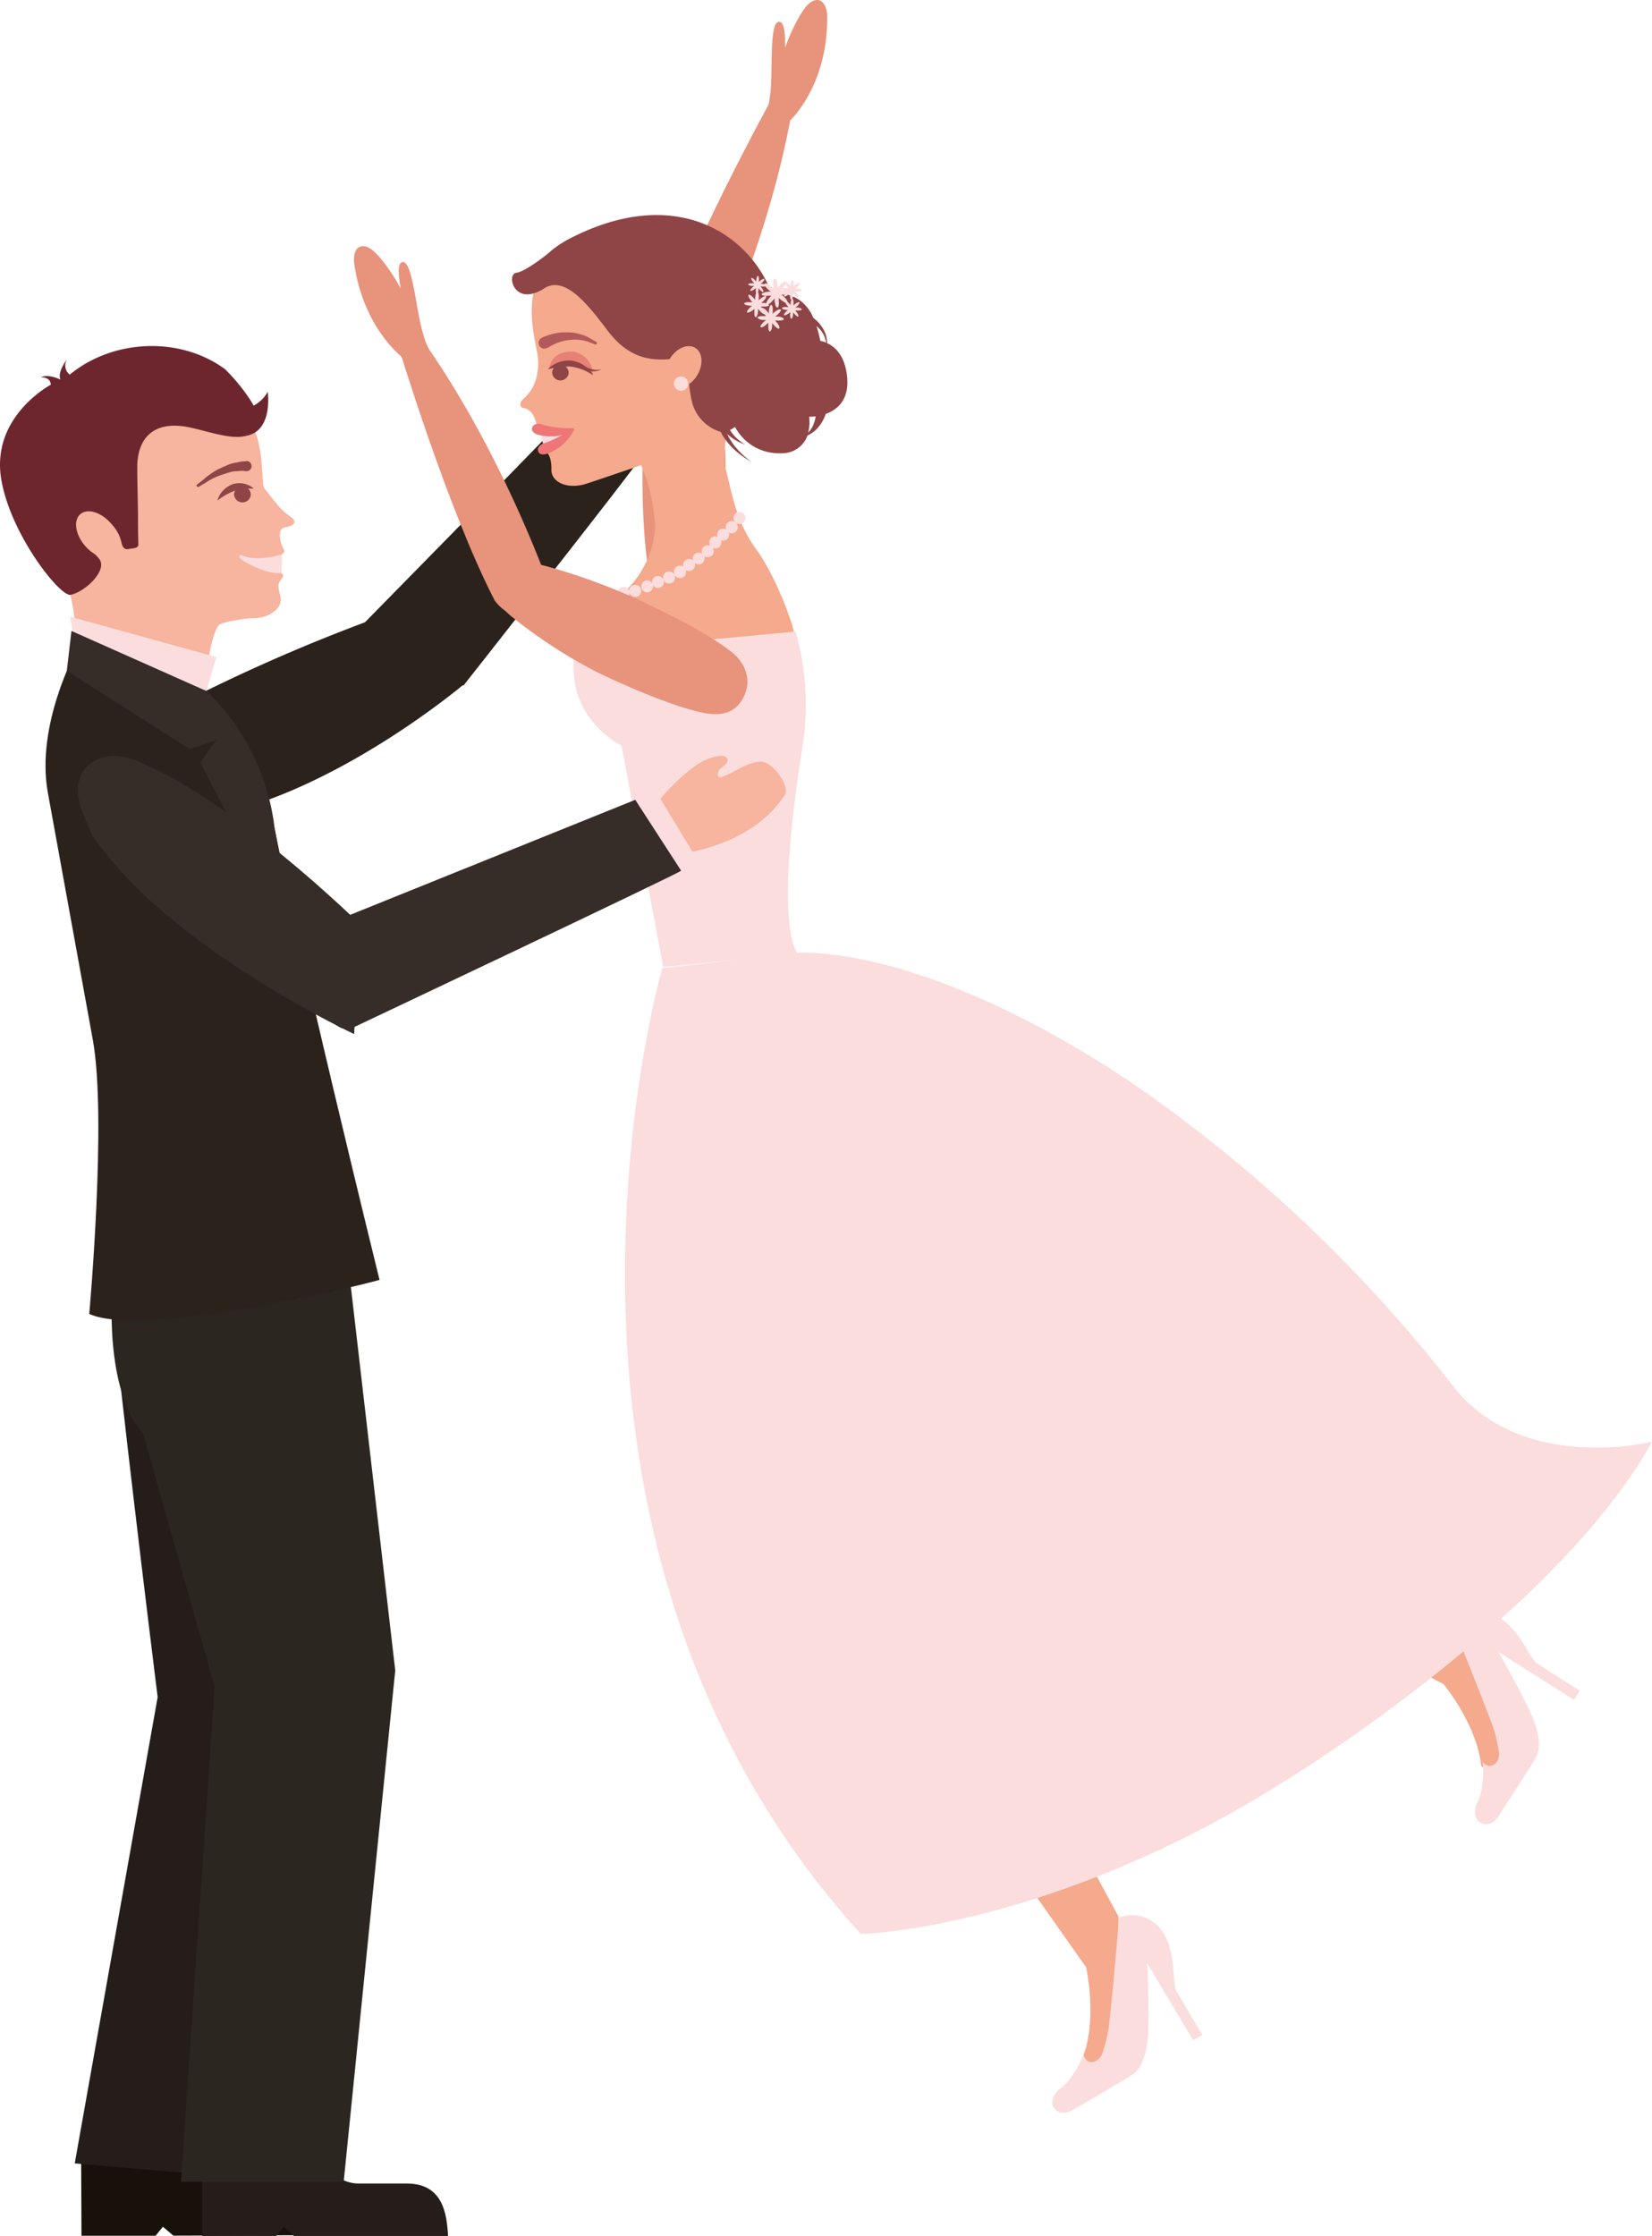 <svg id="Layer_2" data-name="Layer 2" xmlns="http://www.w3.org/2000/svg" xmlns:xlink="http://www.w3.org/1999/xlink" width="315.64" height="427.119" viewBox="0 0 315.64 427.119">
  <defs>
    <radialGradient id="radial-gradient" cx="0.501" cy="0.5" r="0.567" gradientTransform="matrix(-0.793, 0.093, 0.074, 0.996, -10.149, -5.743)" gradientUnits="objectBoundingBox">
      <stop offset="0" stop-color="#f29183"/>
      <stop offset="1" stop-color="#f5a98d"/>
    </radialGradient>
  </defs>
  <g id="Capa_1" data-name="Capa 1" transform="translate(0 0)">
    <path id="Path_861" data-name="Path 861" d="M189.376,133.876c4.045.276,9.066-.564,16.179-2.116,23.944-5.184,47.386-25.121,47.386-25.121L234.308,94.78a336.63,336.63,0,0,0-35.928,15.829,85.069,85.069,0,0,0-14.151,10.168C179.208,125.11,179.821,133.275,189.376,133.876Z" transform="translate(-164.114 23.915)" fill="#2b221c"/>
    <path id="Path_862" data-name="Path 862" d="M153.522,72.17s13.7-8.315,13.149-16.781c-.2-3.181-2.5-5.372-4.583-4.608a33.3,33.3,0,0,0-7.626,5.084c-.7.564-1.115-.814-.651-1.666s.739-1.615.4-2.016c-.764-.877-2.417.513-3.556,1.59-2.041,1.929-5.009,9.092-5.6,12.936Z" transform="translate(-32.699 12.777)" fill="#f7b49e"/>
    <rect id="Rectangle_11" data-name="Rectangle 11" width="14.376" height="6.537" transform="matrix(-0.823, -0.568, 0.568, -0.823, 119.781, 89.768)" fill="#fbddde"/>
    <path id="Path_863" data-name="Path 863" d="M154.609,103.017s28.9-29.378,38.908-39.8L207,71.986c.188.288-33.436,42.978-33.436,42.978C173.131,115.54,154.609,103.017,154.609,103.017Z" transform="translate(-84.979 15.954)" fill="#2b221c"/>
    <path id="Path_864" data-name="Path 864" d="M261.662,84.986a12.21,12.21,0,0,1-2.7-2.58c-.651-.776-1.365-1.7-2.3-2.88a5.612,5.612,0,0,1-.213-1.252c-.238-2.5-.138-7.276-2.267-11.17.163-5.172-4.308-9.029-5.61-9.73-15.178-8.152-30.781,2.041-32.033,2.868,0,0-11.27,5.948-9.142,17.67,1.891,10.406,6.549,18.383,12.034,21.138a38.817,38.817,0,0,1,1.152,6.825c.488,3.757.864,20.575.864,20.575l24.908-4.508c-1.8-2.793,0-14.777,1.766-16.28.739-.626,5.61-1.252,6.049-1.252,3.481.125,6.261-1.954,5.585-4.333a6.6,6.6,0,0,1-.338-2.029c.175-.827.676-1.077.877-1.716.088-.288-.1-.426-.388-.488a18.5,18.5,0,0,0,.075-3.644c.689-.263.6-.764.388-1.052a6.259,6.259,0,0,1-.551-1.44c-.163-.989-.451-2.429.977-2.692C263.453,86.5,262.326,85.436,261.662,84.986Z" transform="translate(-206.208 13.686)" fill="#f7b49e"/>
    <path id="Path_865" data-name="Path 865" d="M220.839,60.168c-.1-1.59-1.916-1.39-1.916-1.39,1.4-.764,3.757.413,3.757.413-.651-1.478,1.252-3.87,1.252-3.87a2.2,2.2,0,0,0,.526,2.918c8.19-6.75,20.976-7.4,29.654-1.052a35.767,35.767,0,0,1,4.659,5.623,15.493,15.493,0,0,1,.814,1.352,6.449,6.449,0,0,0,2.692-2.642s1.1,7.376-4.007,8.39c-2.943.814-7.163-.789-10.82-1.565-6.913-1.49-10.018,1.966-10.093,7.413,0,3.832.1,4.809.138,9.818,0,1.878,0,2.4.075,5.1,0,.789-1.065.726-1.929.889-1.127.2-1.252-1.127-1.365-1.5a7.075,7.075,0,0,0-5.009-5.084c-1.891-.463-2.5.288-2.98,1.252-1.252,2.166,1.027,4.12,3.694,7.075,1.979,2.191-2.667,6.5-5.385,7-1.979.351-11.27-11.27-13.174-21.765C209.155,66.329,220.839,60.168,220.839,60.168Z" transform="translate(-211.13 13.32)" fill="#6e262e"/>
    <path id="Path_866" data-name="Path 866" d="M240.676,80.644c1.766,2.254,1.966,4.884.438,5.886s-4.17,0-5.923-2.254-1.966-4.9-.438-5.9S238.923,78.39,240.676,80.644Z" transform="translate(-219.196 19.68)" fill="#f7b49e"/>
    <path id="Path_867" data-name="Path 867" d="M223.108,70.37a6.413,6.413,0,0,0-1.666.213,7.69,7.69,0,0,0-1.716.438l-1.791.8a13.6,13.6,0,0,0-2.955,2.029l-1.252.989a.25.25,0,0,0,0,.351.238.238,0,0,0,.313.063h0l1.34-.789a12.586,12.586,0,0,1,2.993-1.49l1.741-.551a6.337,6.337,0,0,1,1.44-.175,5.31,5.31,0,0,1,1.465,0,.98.98,0,0,0,.351-1.928h-.263Z" transform="translate(-176.094 17.745)" fill="#8f4446"/>
    <path id="Path_868" data-name="Path 868" d="M209.51,84.733s-.639-.1-.376.463,5.1,3.243,7.927,2.955v-.288a13.775,13.775,0,0,0,0-3.293C216.8,84.683,212.691,86,209.51,84.733Z" transform="translate(-163.335 21.34)" fill="#fbddde"/>
    <path id="Path_869" data-name="Path 869" d="M219.176,74.727h1.1a4.183,4.183,0,0,0-4.095-.8,5.01,5.01,0,0,0-1.828,1.252,4.358,4.358,0,0,0-1.014,1.853,12.085,12.085,0,0,1,3.243-1.866h.138a1.428,1.428,0,0,0-.2.6,1.6,1.6,0,0,0,3.181.25A1.465,1.465,0,0,0,219.176,74.727Z" transform="translate(-171.798 18.598)" fill="#8f4446"/>
    <path id="Path_870" data-name="Path 870" d="M202.1,327.46h21.2c.751,1.415,3.632,6.938,8.766,6.925h9.167c6.925,0,7.676,5.735,7.927,9.956l-29.428.1-2-1.7-1.4,1.716H202.175Z" transform="translate(-186.606 82.615)" fill="#17110a"/>
    <path id="Path_871" data-name="Path 871" d="M250.441,194.541l-10.093,80-6.449,93.6-32.058-2.78,15.841-89.062s-10.306-82.713-9.48-86.47Z" transform="translate(-187.56 47.892)" fill="#251d1a"/>
    <path id="Path_872" data-name="Path 872" d="M183.69,327.51h21.226c.726,1.428,3.594,6.963,8.691,6.963h9.179c6.925,0,7.664,5.748,7.9,10.018H201.247l-1.991-1.716-1.4,1.716H183.7Z" transform="translate(-145.079 82.628)" fill="#251d1a"/>
    <path id="Path_873" data-name="Path 873" d="M237.186,194.313l8.766,75.763L236.1,367.753H205.027l6.424-94.6-13.662-48.288c-7.376-8.49-6.124-26.761-5.66-30.568Z" transform="translate(-170.435 49.022)" fill="#2c2620"/>
    <path id="Path_874" data-name="Path 874" d="M155.331,57.1c-.551-3.268-2.755-6.374-5.7-6.412h0c-2.955,0-4.508,2.768-5.422,5.936a93.759,93.759,0,0,0-2.843,19.6c-.125,5.36.138,15.153,1.327,20.938.676,3.243,2.091,6.261,6.261,6.387,3.757,0,6.023-2.68,6.737-5.911,1.478-6.687,1.44-14.426,1.528-20.036A117.385,117.385,0,0,0,155.331,57.1Z" transform="translate(-18.579 12.792)" fill="#e8937c"/>
    <path id="Path_875" data-name="Path 875" d="M141.192,67.256s11.646-23.605,16.28-49.315L153.127,16s-15.616,28.427-21.664,46.848c0,0-1.039,4.921,2.943,6.725C137.8,71.1,141.192,67.256,141.192,67.256Z" transform="translate(-6.306 4.041)" fill="#e8937c"/>
    <path id="Path_876" data-name="Path 876" d="M130.292,23.093s7.363-6.7,7.151-20.124c0-1.077-.551-3.306-2.279-2.93-.877.188-1.615.814-2.868,2.818a35.639,35.639,0,0,0-2.88,6.261c0-2,0-5.109-1.252-4.946-1.916.238-.964,10.457-1.7,14.5a11.632,11.632,0,0,1-.614,2.7Z" transform="translate(20.599 0.004)" fill="#e8937c"/>
    <path id="Path_877" data-name="Path 877" d="M53.485,277.2s-.188-6.562-7.151-15.528L22.73,249.145,29.792,238,48,250.172l9.643,20.763S58.369,282.756,53.485,277.2Z" transform="translate(229.495 60.046)" fill="#f5a98d"/>
    <path id="Path_878" data-name="Path 878" d="M11,248.136s5.573,13.85,7.727,19.6a30.132,30.132,0,0,1,1.127,4.784c.426,2.267-1.753,3.757-3.068,2,0,0,.526,4.834-1.1,7.939-.488.927-.626,2.868.5,3.582.889.576,2.367.826,3.757-1.352,1.039-1.615,5.3-8.165,6.925-10.845,1.19-1.991.6-5.272-.827-8.44-1.954-4.345-6.211-11.859-6.211-11.859l14.4,9.142,1.127-1.728-8.127-5.184c-1.54-.964-3.043-6.1-7.125-8.691a7.013,7.013,0,0,0-9.1,1.052Z" transform="translate(266.508 62.032)" fill="#fbddde"/>
    <path id="Path_879" data-name="Path 879" d="M130.743,107.918h0a80.685,80.685,0,0,1,8.991-11.27,18.609,18.609,0,0,0,5.948-12.924c-.15-1.578-.088,0-.388-3.143A32.984,32.984,0,0,0,141.612,69.6l18.045-4.358s-1.352,4.646-.513,7.9c1.415,5.535,1.979,10.018,5.948,15.516,3.419,4.684,7,13.963,7.238,16.543l.075.564-41.526,3.882-.15-1.691Z" transform="translate(-20.476 16.463)" fill="#f5a98d"/>
    <path id="Path_880" data-name="Path 880" d="M136.8,60.486c.063,3.982-1.252,5.9-2.918,7.4-.7.626-.6,1.54.075,1.64,1.753.288,2.317,2.2,2.5,3.043.351,1.252,1.177,1.252,1.14,2.292,0,.426.664,1.252.538,1.528-.238.589-.526,1.252.175,1.515,0,0,1.077.589,1.014,3.444,0,2.5,3.256,3.757,6.625,2.68,2.079-.664,11.07-3.757,13.237-4.483a114.975,114.975,0,0,0,13.224-4.921,31.472,31.472,0,0,0,4.6-4.12c7.388-6.111,10.018-26.9-9.054-36.241-4.921-2.4-17.72-.288-25.346,3.945a12.523,12.523,0,0,0-6.7,9.279c-.939,4.521.3,9.242.764,11.847Z" transform="translate(-33.972 8.394)" fill="#f5a98d"/>
    <path id="Path_881" data-name="Path 881" d="M162.728,53.647a7.974,7.974,0,0,1,1.252-.689,8.766,8.766,0,0,1,3.093-.826,6.624,6.624,0,0,1,1.728,0,6.261,6.261,0,0,1,1.515.326l1.44.551h0a.263.263,0,0,0,.351-.15.276.276,0,0,0-.113-.338l-1.428-.827a6.487,6.487,0,0,0-1.59-.614,7.1,7.1,0,0,0-1.954-.363,10.256,10.256,0,0,0-3.757.388,8.9,8.9,0,0,0-1.665.626,1.089,1.089,0,1,0,1.1,1.866Z" transform="translate(-58.059 12.791)" fill="#b25a5a"/>
    <path id="Path_882" data-name="Path 882" d="M165.69,66.145a7.2,7.2,0,0,0,.726,2.617L170.5,66.12Z" transform="translate(-62.348 16.685)" fill="#fbddde"/>
    <path id="Path_883" data-name="Path 883" d="M165.245,64.7c.426-.125.776-.075,1.791.263a19,19,0,0,0,5.084.513c.363,0,.526.376.25.513a9.379,9.379,0,0,1-6.975.676s-1.1-.413-.914-1.177a.952.952,0,0,1,.764-.789Z" transform="translate(-62.817 16.312)" fill="#ee7677"/>
    <path id="Path_884" data-name="Path 884" d="M164.75,68.747c.276-.338.589-.5,1.615-.814a19.36,19.36,0,0,0,4.471-2.5c.276-.225.639,0,.488.276a9.254,9.254,0,0,1-5.335,4.546s-1.14.3-1.428-.426a.952.952,0,0,1,.188-1.077Z" transform="translate(-61.684 16.487)" fill="#ee7677"/>
    <path id="Path_885" data-name="Path 885" d="M156.34,65.065c.964,1.891,4.057,2.229,6.9.764s4.345-4.183,3.369-6.074-4.057-2.217-6.9-.751S155.363,63.187,156.34,65.065Z" transform="translate(-46.674 14.659)" fill="url(#radial-gradient)"/>
    <path id="Path_886" data-name="Path 886" d="M123.581,43.832c1.791-.238,5.9-3.556,6-3.632a19.361,19.361,0,0,1,4.283-2.943c20.324-10.456,34.375-.689,38.545,10.582a7.363,7.363,0,0,1,5.66,1.49,7.99,7.99,0,0,1,2.254,3.093A7.6,7.6,0,0,1,182.25,54.6a5.41,5.41,0,0,1,.714,2.68c1.252.551,3.043,1.929,3.669,5.322.964,5.272-1.615,7.363-3.92,8.177A8.014,8.014,0,0,1,181,73.661a6.1,6.1,0,0,1-1.778,1.252,5.122,5.122,0,0,1-5.072,3.381,9.455,9.455,0,0,1-8.766-5.009,9.116,9.116,0,0,1-1,.551,12.271,12.271,0,0,0,.952,1.252,9.73,9.73,0,0,0,1.979,1.565,10.082,10.082,0,0,1-2.329-1.152,10.308,10.308,0,0,1-1.09-.864c.063.163.15.338.225.5a15.2,15.2,0,0,0,1.14,1.741,16.93,16.93,0,0,0,3.218,3.056,16.993,16.993,0,0,1-3.619-2.692,15.327,15.327,0,0,1-1.478-1.766,10.181,10.181,0,0,1-.751-1.252,8.065,8.065,0,0,1-5.385-5.36,22.14,22.14,0,0,1-.438-9.054c-5.122.751-10.619,1.941-15.829-5.009-3.757-4.934-8.152-10.632-12.172-7.927a6.184,6.184,0,0,1-1.039.564h0C122.93,49.63,121.753,44.058,123.581,43.832Zm59.208,13.337a5.072,5.072,0,0,0-1.014-2.329,6.64,6.64,0,0,0-.839-.839,21.054,21.054,0,0,1,.726,2.843A5.009,5.009,0,0,1,182.789,57.169Zm-2.567,15.954a7.062,7.062,0,0,0,.564-1.878,8.08,8.08,0,0,1-1.252.088,8.379,8.379,0,0,1-.188,3.043A5.423,5.423,0,0,0,180.221,73.123Z" transform="translate(-24.935 8.28)" fill="#8f4446"/>
    <path id="Path_887" data-name="Path 887" d="M131.429,45.5c0-.213.576-.451,1.352-.526h.413c-.113-.063-.213-.15-.338-.238-.589-.5-.964-1.027-.826-1.252s.739.088,1.34.576a3.33,3.33,0,0,1,.3.288v-.413c-.075-.764,0-1.415.276-1.428s.451.589.526,1.352v.413l.25-.326c.488-.6,1.027-.964,1.252-.827s-.088.739-.576,1.34a3.339,3.339,0,0,1-.288.3h.413c.776-.063,1.4,0,1.44.275s-.589.451-1.365.526h-.413l.338.238c.576.5.952,1.039.814,1.252s-.739-.1-1.34-.6a3.132,3.132,0,0,1-.3-.276,2.2,2.2,0,0,1,0,.413c.075.776,0,1.415-.263,1.44s-.451-.589-.526-1.365v-.413a3.314,3.314,0,0,1-.263.326c-.488.6-1.027.977-1.252.826s.1-.739.6-1.34l.263-.3h-.4C132.08,45.841,131.441,45.728,131.429,45.5Z" transform="translate(14.09 10.729)" fill="#fbddde"/>
    <path id="Path_888" data-name="Path 888" d="M133.049,50.743c-.138-.163.2-.664.739-1.115l.3-.238h-.376c-.714,0-1.252-.263-1.252-.463s.6-.326,1.252-.275h.376c-.088-.088-.163-.188-.25-.288-.463-.538-.714-1.077-.564-1.252s.664.188,1.115.726l.238.3v-.376c0-.714.263-1.252.463-1.252s.326.614.263,1.327a3.232,3.232,0,0,1,0,.363c.075-.088.175-.163.276-.263.526-.451,1.077-.7,1.252-.551s-.2.651-.751,1.115a2.636,2.636,0,0,1-.288.238h.388c.689,0,1.252.263,1.252.476s-.614.326-1.327.263h-.363a1.339,1.339,0,0,1,.25.275c.463.526.714,1.077.564,1.252s-.651-.2-1.115-.739a2.255,2.255,0,0,1-.238-.3v.376c0,.714-.263,1.252-.463,1.252s-.313-.614-.275-1.315V49.9l-.263.25C133.787,50.643,133.249,50.88,133.049,50.743Z" transform="translate(12.282 11.738)" fill="#fbddde"/>
    <path id="Path_889" data-name="Path 889" d="M130.121,48.7c-.088-.113.163-.488.564-.839l.225-.163h-.25c-.526,0-.952-.2-.939-.351s.451-.238.989-.2h.275l-.188-.213c-.363-.4-.538-.8-.426-.914s.488.15.839.551a1.663,1.663,0,0,1,.175.238,2.115,2.115,0,0,1,0-.288c0-.538.188-.952.338-.939s.25.451.213.977a1.964,1.964,0,0,1,0,.288l.213-.2c.4-.338.827-.526.914-.413s-.138.488-.551.826c-.075.075-.15.125-.225.188h.276c.538,0,.952.2.952.351s-.451.238-.989.213h-.275l.188.213c.338.4.538.814.413.914s-.476-.15-.826-.564a1.25,1.25,0,0,1-.175-.213,2.039,2.039,0,0,1,0,.276c0,.526-.2.952-.351.952s-.238-.463-.2-.989a2.279,2.279,0,0,1,0-.288l-.2.2C130.66,48.611,130.234,48.811,130.121,48.7Z" transform="translate(19.68 11.503)" fill="#fbddde"/>
    <path id="Path_890" data-name="Path 890" d="M135.278,48.44c-.125-.15.188-.614.689-1.052l.275-.213H135.9c-.676-.063-1.252-.25-1.19-.438s.564-.3,1.252-.25h.351a1.677,1.677,0,0,1-.25-.263c-.426-.5-.664-1.014-.513-1.14s.6.188,1.039.7a2.4,2.4,0,0,1,.225.275,1.819,1.819,0,0,1,0-.363c0-.664.25-1.19.438-1.177s.3.576.25,1.252a3.376,3.376,0,0,1,0,.351,2.38,2.38,0,0,1,.263-.238c.5-.438,1.014-.676,1.14-.526s-.175.614-.689,1.052l-.288.213h.363c.664,0,1.19.25,1.177.438s-.564.3-1.252.25h-.351l.25.263c.438.513.676,1.027.513,1.152s-.6-.2-1.039-.7a2.5,2.5,0,0,1-.225-.288,3.533,3.533,0,0,1,0,.363c0,.664-.25,1.252-.451,1.252s-.3-.576-.238-1.252a1.5,1.5,0,0,1,0-.351,2.5,2.5,0,0,1-.263.238C135.917,48.352,135.353,48.59,135.278,48.44Z" transform="translate(7.473 11.236)" fill="#fbddde"/>
    <path id="Path_891" data-name="Path 891" d="M135.512,44.935c-.088-.113.138-.451.513-.764a1.141,1.141,0,0,1,.2-.163h-.25c-.5,0-.889-.175-.864-.326s.4-.213.9-.175h.25a.839.839,0,0,1-.175-.188c-.326-.376-.488-.739-.388-.839s.451.138.764.513l.163.2v-.25c0-.488.188-.877.338-.864s.213.413.175.9v.25l.188-.175c.376-.313.751-.488.839-.376s-.138.451-.5.764l-.213.163h.263c.476,0,.864.188.864.326s-.426.225-.9.175h-.263l.188.188c.313.376.476.739.376.839s-.451-.138-.764-.513a2.3,2.3,0,0,1-.163-.2v.25c0,.488-.188.877-.326.864s-.225-.413-.188-.9a1.874,1.874,0,0,0,0-.25,2.323,2.323,0,0,1-.175.175C135.975,44.86,135.6,45.035,135.512,44.935Z" transform="translate(7.865 10.62)" fill="#fbddde"/>
    <path id="Path_892" data-name="Path 892" d="M130.146,45.826c-.1-.125.15-.5.564-.852l.225-.175h-.263c-.551,0-.964-.188-.952-.351s.451-.25.989-.2H131a1.616,1.616,0,0,1-.2-.213c-.351-.4-.539-.814-.426-.914s.5.15.839.551c.075.075.125.15.188.225v-.288c0-.526.2-.964.351-.939s.25.451.2.989a2.054,2.054,0,0,1,0,.275l.2-.188c.426-.351.826-.538.939-.426s-.163.488-.564.852l-.225.175h.276c.538,0,.964.2.952.363s-.451.238-.989.2h-.276l.188.2c.351.413.538.826.413.927s-.488-.15-.839-.564a2.619,2.619,0,0,1-.175-.213,2.133,2.133,0,0,1,0,.275c0,.538-.188.964-.338.952s-.25-.451-.213-.989v-.288l-.2.2C130.672,45.751,130.246,45.939,130.146,45.826Z" transform="translate(19.668 10.769)" fill="#fbddde"/>
    <path id="Path_893" data-name="Path 893" d="M145.848,55.168c-1.252,2-1.052,4.345.4,5.222s3.594,0,4.809-2.041,1.052-4.345-.388-5.222S147.075,53.165,145.848,55.168Z" transform="translate(-17.836 13.323)" fill="#f5a98d"/>
    <path id="Path_894" data-name="Path 894" d="M147.08,58.908a1.365,1.365,0,1,0,.319-1A1.352,1.352,0,0,0,147.08,58.908Z" transform="translate(-18.317 14.492)" fill="#fbddde"/>
    <path id="Path_895" data-name="Path 895" d="M158.29,90.571a1.127,1.127,0,0,1-1.039,1.252A1.14,1.14,0,0,1,156,90.783a1.165,1.165,0,0,1,1.039-1.252,1.139,1.139,0,0,1,1.252,1.039Z" transform="translate(-38.005 22.59)" fill="#fbddde"/>
    <path id="Path_896" data-name="Path 896" d="M156.5,90.2a1.152,1.152,0,1,1-1.247-.986A1.152,1.152,0,0,1,156.5,90.2Z" transform="translate(-33.99 22.51)" fill="#fbddde"/>
    <path id="Path_897" data-name="Path 897" d="M154.727,89.583a1.177,1.177,0,0,1-1.039,1.252,1.158,1.158,0,0,1-.225-2.3,1.177,1.177,0,0,1,1.265,1.052Z" transform="translate(-29.959 22.338)" fill="#fbddde"/>
    <path id="Path_898" data-name="Path 898" d="M153.034,88.923a1.14,1.14,0,1,1-1.252-1.052,1.152,1.152,0,0,1,1.252,1.052Z" transform="translate(-26.187 22.171)" fill="#fbddde"/>
    <path id="Path_899" data-name="Path 899" d="M151.345,88.211a1.152,1.152,0,1,1-1.252-1.039,1.14,1.14,0,0,1,1.252,1.039Z" transform="translate(-22.357 21.994)" fill="#fbddde"/>
    <path id="Path_900" data-name="Path 900" d="M149.7,87.331a1.157,1.157,0,1,1-2.3.213,1.127,1.127,0,0,1,1.039-1.252,1.14,1.14,0,0,1,1.265,1.039Z" transform="translate(-18.63 21.772)" fill="#fbddde"/>
    <path id="Path_901" data-name="Path 901" d="M148.3,86.311a1.177,1.177,0,0,1-1.039,1.252,1.152,1.152,0,1,1,1.039-1.252Z" transform="translate(-15.489 21.515)" fill="#fbddde"/>
    <path id="Path_902" data-name="Path 902" d="M146.82,85.29a1.152,1.152,0,0,1-1.027,1.252,1.165,1.165,0,0,1-1.252-1.039,1.152,1.152,0,0,1,2.292-.213Z" transform="translate(-12.197 21.271)" fill="#fbddde"/>
    <path id="Path_903" data-name="Path 903" d="M145.445,84.21a1.152,1.152,0,1,1-1.252-1.039,1.165,1.165,0,0,1,1.252,1.039Z" transform="translate(-9.068 20.986)" fill="#fbddde"/>
    <path id="Path_904" data-name="Path 904" d="M144.3,82.861a1.152,1.152,0,1,1-1.252-1.039,1.127,1.127,0,0,1,1.252,1.039Z" transform="translate(-6.478 20.644)" fill="#fbddde"/>
    <path id="Path_905" data-name="Path 905" d="M143.1,81.67a1.152,1.152,0,1,1-1.252-1.039A1.177,1.177,0,0,1,143.1,81.67Z" transform="translate(-3.776 20.345)" fill="#fbddde"/>
    <path id="Path_906" data-name="Path 906" d="M141.776,80.511a1.152,1.152,0,1,1-2.292.213,1.165,1.165,0,0,1,1.039-1.252,1.14,1.14,0,0,1,1.252,1.039Z" transform="translate(-0.816 20.052)" fill="#fbddde"/>
    <path id="Path_907" data-name="Path 907" d="M140.605,79.13a1.152,1.152,0,1,1-1.252-1.039,1.152,1.152,0,0,1,1.252,1.039Z" transform="translate(1.833 19.704)" fill="#fbddde"/>
    <path id="Path_908" data-name="Path 908" d="M172.024,157.914l-25.784,2.5-7.964-42.264c-11.659-6.712-8.879-17.883-8.879-17.883l42.139-3.932A51.343,51.343,0,0,1,172.95,117.7C168.6,144.49,169.957,155.685,172.024,157.914Z" transform="translate(-19.517 24.309)" fill="#fbddde"/>
    <path id="Path_909" data-name="Path 909" d="M146.643,86.071c-3.193-.864-6.938-.188-8.227,2.5h0c-1.252,2.667.639,5.26,3.131,7.426a94.171,94.171,0,0,0,16.593,10.807c4.809,2.354,13.775,6.261,19.561,7.589,3.218.751,6.612.751,8.415-2.993,1.615-3.344.1-6.6-2.5-8.6-5.435-4.133-12.523-7.363-17.532-9.818A116.862,116.862,0,0,0,146.643,86.071Z" transform="translate(-43.978 21.629)" fill="#e8937c"/>
    <path id="Path_910" data-name="Path 910" d="M196.889,97.794s-8.766-24.82-23.881-46.084L168.6,53.4s9.392,31.044,18.321,48.263c0,0,2.793,4.17,6.875,2.6C197.277,102.928,196.889,97.794,196.889,97.794Z" transform="translate(-92.395 13.05)" fill="#e8937c"/>
    <path id="Path_911" data-name="Path 911" d="M196.855,59.591s-8.328-5.46-10.206-18.784c-.163-1.077,0-3.356,1.791-3.256.877.063,1.7.551,3.268,2.342a35.9,35.9,0,0,1,3.832,5.76c-.326-1.979-.827-5.009.426-5.084,1.928,0,2.58,10.181,3.957,14.051a11.383,11.383,0,0,0,1.014,2.592Z" transform="translate(-118.972 9.477)" fill="#e8937c"/>
    <path id="Path_912" data-name="Path 912" d="M96.142,322.931s2.793-5.936.639-17.081L81.39,283.985l11.371-6.675,10.206,18.859-.25,23.1S98,330.093,96.142,322.931Z" transform="translate(110.751 69.963)" fill="#f5a98d"/>
    <path id="Path_913" data-name="Path 913" d="M81.372,292.579s-1.252,14.852-1.966,20.976a30.3,30.3,0,0,1-1.165,4.771c-.626,2.217-3.268,2.6-3.632.4,0,0-1.716,4.558-4.558,6.587-.864.6-1.866,2.279-1.252,3.431.551.9,1.741,1.8,3.97.476,1.653-.977,8.4-4.9,11.058-6.549,1.979-1.252,2.918-4.433,3.093-7.9.225-4.721-.15-13.412-.15-13.412l8.766,14.689,1.741-1.039s-3.619-6.1-4.909-8.29c-.939-1.578,0-6.825-2.429-10.982A7.013,7.013,0,0,0,81.372,292.579Z" transform="translate(132.446 73.704)" fill="#fbddde"/>
    <path id="Path_914" data-name="Path 914" d="M7.13,148.29s-31.507,108.2,37.944,184.473c0,0,28.151-.538,66.371-20.713,25.346-13.324,69.176-44.944,84.779-73.308,0,0-25.046,6.261-38.157-10.832a276.262,276.262,0,0,0-56.7-54.549c-23.192-16.58-49.29-28.1-68.111-28.051Z" transform="translate(119.416 36.663)" fill="#fbddde"/>
    <path id="Path_915" data-name="Path 915" d="M161.59,56.76c.276-1.7,1.641-3.331,4.684-3.106a4.458,4.458,0,0,1,3.644,4.2,14.689,14.689,0,0,0-4.082-1.54A8.428,8.428,0,0,0,161.59,56.76Z" transform="translate(-56.633 13.535)" fill="#e88175"/>
    <path id="Path_916" data-name="Path 916" d="M170.549,56.656a3.97,3.97,0,0,1-3.068-.488,5.685,5.685,0,0,0-2.617-1.14,5.573,5.573,0,0,0-4.633,1.628c.4-.1.776-.15,1.165-.238a1.465,1.465,0,0,0-.338.852,1.578,1.578,0,0,0,3.143.138,1.478,1.478,0,0,0-.564-1.252,7.9,7.9,0,0,1,1.089,0,10.018,10.018,0,0,1,4.17,1.666,4.306,4.306,0,0,0-.526-.814A3.544,3.544,0,0,0,170.549,56.656Z" transform="translate(-55.561 13.877)" fill="#8f4446"/>
    <path id="Path_917" data-name="Path 917" d="M219.04,94.05,247,101.789l-1.954,6.574-24.833-7.789Z" transform="translate(-205.662 23.731)" fill="#fbddde"/>
    <path id="Path_918" data-name="Path 918" d="M203.195,173.58c-1.928-10.557-7.088-38.958-8.6-47.261-2.342-12.861,5.4-27,5.4-27l24.958,7.639s9.931,9.918,11.872,20.587c4.233,23.317,21.151,91.88,21.151,91.88-4.345,1.252-45.257,11.17-55.463,6.5C202.506,225.925,205.912,188.52,203.195,173.58Z" transform="translate(-185.459 25.061)" fill="#2b221c"/>
    <path id="Path_919" data-name="Path 919" d="M207,103.866l.889-7.626,25.834,11.5a43.279,43.279,0,0,1,12.961,26.072l3.97,22.24-18.171-34.663,3.031-4.258-5.009,1.691Z" transform="translate(-194.236 24.284)" fill="#362c28"/>
    <path id="Path_920" data-name="Path 920" d="M198.112,126.582c1.615,3.757.726,3.168,5.4,8.766,15.679,18.784,46.272,33.085,46.272,33.085l1.29-20.825s-25.309-24.945-43.755-31.708C201.142,113.671,194.267,117.816,198.112,126.582Z" transform="translate(-182.129 29.093)" fill="#362c28"/>
    <path id="Path_921" data-name="Path 921" d="M137.632,133.96s13.562-1.453,19.761-11.27c.977-1.528-2.191-6.086-4.4-6.261-2.7-.163-5.71,2.367-7.864,2.955-.877.238-.689-1.252.088-1.791s1.34-1.165,1.19-1.665c-.338-1.115-2.429-.526-3.895,0-2.667.939-8.328,6.261-10.381,9.53Z" transform="translate(-7.404 29.091)" fill="#f7b49e"/>
    <path id="Path_922" data-name="Path 922" d="M153.379,136.539l5.6-3.381-7.464-12.3-5.573,3.394Z" transform="translate(-26.093 30.495)" fill="#fbddde"/>
    <path id="Path_923" data-name="Path 923" d="M148.14,146.607l61-24.607,8.766,13.537c0,.326-62.852,30.055-62.852,30.055C147.564,167.783,148.14,146.607,148.14,146.607Z" transform="translate(-87.764 30.782)" fill="#362c28"/>
  </g>
</svg>
